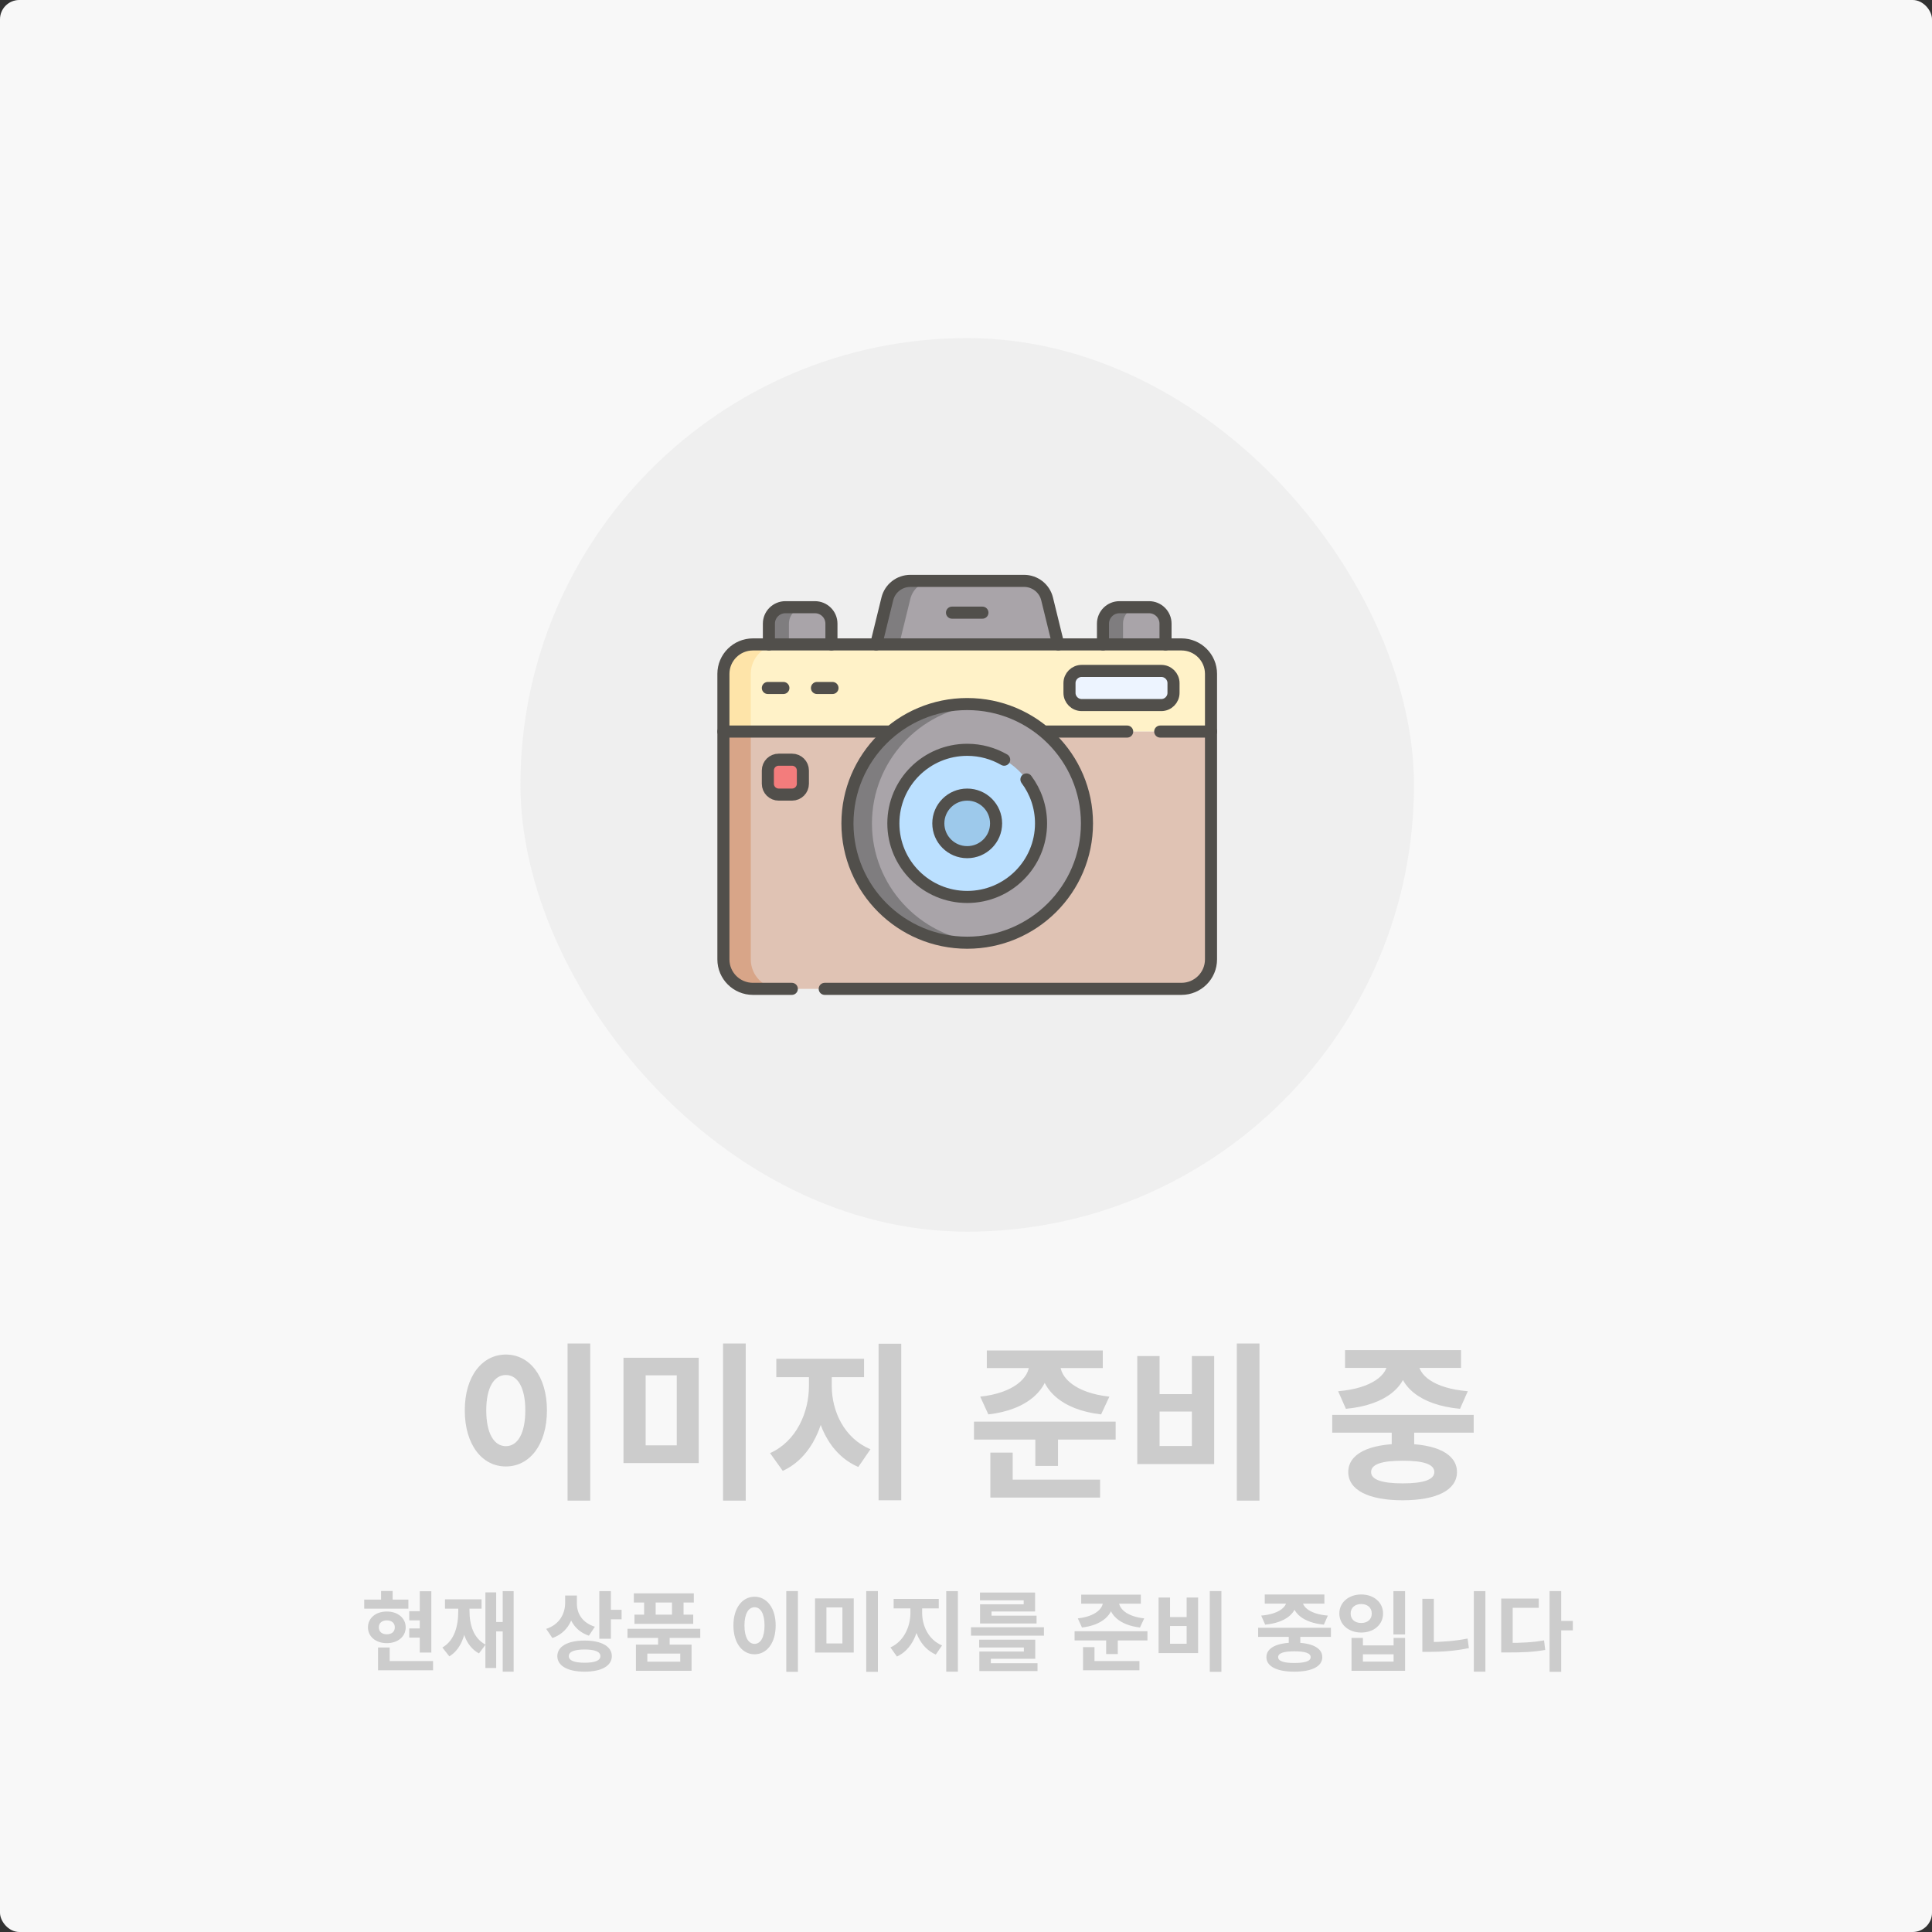 
<svg width="800" height="800" viewBox="0 0 800 800" fill="none" xmlns="http://www.w3.org/2000/svg">
<rect x="0" y="0" width="800" height="800" fill="#333333" stroke="none"/>
<rect width="800" height="800" rx="8" fill="#F8F8F8"/>
<rect x="215.5" y="140" width="370" height="370" rx="185" fill="#EFEFEF"/>
<path d="M438.196 266.839H362.8L367.423 247.984C368.495 243.608 372.428 240.532 376.949 240.532H424.046C428.564 240.532 432.5 243.608 433.573 247.984L438.196 266.839Z" fill="#A9A4A9"/>
<path d="M386.476 240.536H376.949C372.432 240.536 368.495 243.612 367.423 247.988L362.8 266.843H372.326L376.949 247.988C378.022 243.616 381.954 240.536 386.476 240.536Z" fill="#7F7D7F"/>
<path d="M501.453 302.925V279.035C501.453 272.299 495.973 266.843 489.217 266.843H311.783C305.023 266.843 299.547 272.303 299.547 279.035V302.925H501.453Z" fill="#FFF2C8"/>
<path d="M299.547 302.925V397.272C299.547 404.007 305.027 409.464 311.783 409.464H489.213C495.973 409.464 501.449 404.003 501.449 397.272V302.925H299.547Z" fill="#E0C3B4"/>
<path d="M323.126 266.838H311.783C305.023 266.838 299.547 272.299 299.547 279.03V302.921H310.885V279.03C310.885 272.295 316.366 266.838 323.122 266.838H323.126Z" fill="#FEE4A9"/>
<path d="M310.889 397.272V302.925H299.547V397.272C299.547 404.007 305.027 409.464 311.783 409.464H323.126C316.366 409.464 310.889 404.003 310.889 397.272Z" fill="#D8A588"/>
<path d="M344.279 266.839H318.385V258.241C318.385 254.481 321.444 251.429 325.222 251.429H337.446C341.22 251.429 344.279 254.477 344.279 258.237V266.835V266.839Z" fill="#A9A4A9"/>
<path d="M482.615 266.839H456.721V258.241C456.721 254.481 459.78 251.429 463.558 251.429H475.782C479.556 251.429 482.619 254.477 482.619 258.237V266.835L482.615 266.839Z" fill="#A9A4A9"/>
<path d="M333.518 251.433H325.218C321.444 251.433 318.381 254.481 318.381 258.241V266.839H326.681V258.241C326.681 254.481 329.74 251.429 333.514 251.429L333.518 251.433Z" fill="#7F7D7F"/>
<path d="M471.854 251.433H463.554C459.78 251.433 456.717 254.481 456.717 258.241V266.839H465.016V258.241C465.016 254.481 468.076 251.429 471.85 251.429L471.854 251.433Z" fill="#7F7D7F"/>
<path d="M400.5 390.358C427.888 390.358 450.091 368.236 450.091 340.947C450.091 313.657 427.888 291.535 400.5 291.535C373.112 291.535 350.909 313.657 350.909 340.947C350.909 368.236 373.112 390.358 400.5 390.358Z" fill="#A9A4A9"/>
<path d="M361.057 340.946C361.057 315.364 380.569 294.323 405.574 291.794C403.904 291.624 402.214 291.539 400.5 291.539C373.111 291.539 350.909 313.66 350.909 340.95C350.909 368.241 373.111 390.362 400.5 390.362C402.214 390.362 403.904 390.277 405.574 390.107C380.569 387.573 361.057 366.533 361.057 340.95V340.946Z" fill="#7F7D7F"/>
<path d="M400.5 371.41C417.386 371.41 431.075 357.771 431.075 340.946C431.075 324.122 417.386 310.482 400.5 310.482C383.614 310.482 369.926 324.122 369.926 340.946C369.926 357.771 383.614 371.41 400.5 371.41Z" fill="#BBE0FF"/>
<path d="M400.5 352.863C407.105 352.863 412.46 347.528 412.46 340.946C412.46 334.365 407.105 329.029 400.5 329.029C393.895 329.029 388.54 334.365 388.54 340.946C388.54 347.528 393.895 352.863 400.5 352.863Z" fill="#9DC9EB"/>
<path d="M327.964 329.026H322.443C319.961 329.026 317.95 327.022 317.95 324.549V319.048C317.95 316.574 319.961 314.571 322.443 314.571H327.964C330.446 314.571 332.457 316.574 332.457 319.048V324.549C332.457 327.022 330.446 329.026 327.964 329.026Z" fill="#F37C7C"/>
<path d="M480.852 291.952H447.926C445.122 291.952 442.852 289.689 442.852 286.896V282.868C442.852 280.075 445.122 277.812 447.926 277.812H480.852C483.655 277.812 485.926 280.075 485.926 282.868V286.896C485.926 289.689 483.655 291.952 480.852 291.952Z" fill="#EDF4FF"/>
<path d="M400.5 352.863C407.105 352.863 412.46 347.528 412.46 340.946C412.46 334.365 407.105 329.029 400.5 329.029C393.895 329.029 388.54 334.365 388.54 340.946C388.54 347.528 393.895 352.863 400.5 352.863Z" stroke="#514F4B" stroke-width="5" stroke-linecap="round" stroke-linejoin="round"/>
<path d="M501.453 302.925V279.035C501.453 272.299 495.973 266.843 489.217 266.843H311.783C305.023 266.843 299.547 272.303 299.547 279.035V302.925" stroke="#514F4B" stroke-width="5" stroke-linecap="round" stroke-linejoin="round"/>
<path d="M466.735 302.925H433.122" stroke="#514F4B" stroke-width="5" stroke-linecap="round" stroke-linejoin="round"/>
<path d="M341.5 409.464H489.213C495.973 409.464 501.449 404.003 501.449 397.272V302.925H480.421" stroke="#514F4B" stroke-width="5" stroke-linecap="round" stroke-linejoin="round"/>
<path d="M367.854 302.925H299.547V397.272C299.547 404.007 305.027 409.464 311.783 409.464H327.875" stroke="#514F4B" stroke-width="5" stroke-linecap="round" stroke-linejoin="round"/>
<path d="M318.385 266.839V258.241C318.385 254.481 321.444 251.429 325.222 251.429H337.446C341.22 251.429 344.279 254.477 344.279 258.237V266.835" stroke="#514F4B" stroke-width="5" stroke-linecap="round" stroke-linejoin="round"/>
<path d="M456.721 266.839V258.241C456.721 254.481 459.78 251.429 463.558 251.429H475.782C479.556 251.429 482.619 254.477 482.619 258.237V266.835" stroke="#514F4B" stroke-width="5" stroke-linecap="round" stroke-linejoin="round"/>
<path d="M425.026 322.755C428.824 327.831 431.071 334.126 431.071 340.946C431.071 357.769 417.384 371.41 400.496 371.41C383.608 371.41 369.922 357.773 369.922 340.946C369.922 324.12 383.608 310.482 400.496 310.482C406.074 310.482 411.303 311.972 415.804 314.571" stroke="#514F4B" stroke-width="5" stroke-linecap="round" stroke-linejoin="round"/>
<path d="M400.5 390.358C427.888 390.358 450.091 368.236 450.091 340.947C450.091 313.657 427.888 291.535 400.5 291.535C373.112 291.535 350.909 313.657 350.909 340.947C350.909 368.236 373.112 390.358 400.5 390.358Z" stroke="#514F4B" stroke-width="5" stroke-linecap="round" stroke-linejoin="round"/>
<path d="M317.95 284.88H324.381" stroke="#514F4B" stroke-width="5" stroke-linecap="round" stroke-linejoin="round"/>
<path d="M338.287 284.88H344.718" stroke="#514F4B" stroke-width="5" stroke-linecap="round" stroke-linejoin="round"/>
<path d="M480.852 291.952H447.926C445.122 291.952 442.852 289.689 442.852 286.896V282.868C442.852 280.075 445.122 277.812 447.926 277.812H480.852C483.655 277.812 485.926 280.075 485.926 282.868V286.896C485.926 289.689 483.655 291.952 480.852 291.952Z" stroke="#514F4B" stroke-width="5" stroke-linecap="round" stroke-linejoin="round"/>
<path d="M362.804 266.839L367.427 247.984C368.499 243.608 372.432 240.532 376.953 240.532H424.05C428.567 240.532 432.504 243.608 433.577 247.984L438.2 266.839" stroke="#514F4B" stroke-width="5" stroke-linecap="round" stroke-linejoin="round"/>
<path d="M394.199 253.687H406.801" stroke="#514F4B" stroke-width="5" stroke-linecap="round" stroke-linejoin="round"/>
<path d="M327.964 329.026H322.443C319.961 329.026 317.95 327.022 317.95 324.549V319.048C317.95 316.574 319.961 314.571 322.443 314.571H327.964C330.446 314.571 332.457 316.574 332.457 319.048V324.549C332.457 327.022 330.446 329.026 327.964 329.026Z" stroke="#514F4B" stroke-width="5" stroke-linecap="round" stroke-linejoin="round"/>
<path d="M235.016 556.34H244.396V621.37H235.016V556.34ZM209.466 560.89C219.266 560.89 226.476 569.85 226.476 583.99C226.476 598.27 219.266 607.23 209.466 607.23C199.666 607.23 192.456 598.27 192.456 583.99C192.456 569.85 199.666 560.89 209.466 560.89ZM209.466 569.36C204.636 569.36 201.346 574.47 201.346 583.99C201.346 593.65 204.636 598.83 209.466 598.83C214.296 598.83 217.516 593.65 217.516 583.99C217.516 574.47 214.296 569.36 209.466 569.36ZM258.18 562.22H289.33V605.83H258.18V562.22ZM280.23 569.5H267.35V598.48H280.23V569.5ZM299.41 556.34H308.79V621.37H299.41V556.34ZM334.965 566.63H342.385V573.91C342.385 588.89 336.295 603.52 324.115 609.05L318.865 601.7C329.715 596.87 334.965 584.9 334.965 573.91V566.63ZM337.065 566.63H344.415V573.91C344.415 584.41 349.595 595.61 360.445 600.09L355.405 607.44C343.085 602.12 337.065 588.33 337.065 573.91V566.63ZM321.455 562.64H357.785V570.27H321.455V562.64ZM363.805 556.41H373.185V621.23H363.805V556.41ZM426.19 563.27H434.45V564.81C434.45 575.1 425.77 583.78 409.25 585.67L405.89 578.32C419.96 576.78 426.19 570.41 426.19 564.81V563.27ZM430.74 563.27H439V564.81C439 570.48 445.3 576.78 459.37 578.32L455.94 585.67C439.49 583.78 430.74 575.17 430.74 564.81V563.27ZM408.62 559.21H456.64V566.49H408.62V559.21ZM403.3 588.68H461.96V596.1H403.3V588.68ZM428.71 593.37H438.09V607.02H428.71V593.37ZM410.09 612.69H455.52V620.11H410.09V612.69ZM410.09 601.49H419.33V615.28H410.09V601.49ZM512.145 556.34H521.525V621.37H512.145V556.34ZM470.915 561.52H480.155V577.27H493.525V561.52H502.765V606.25H470.915V561.52ZM480.155 584.48V598.76H493.525V584.48H480.155ZM576.28 588.96H585.59V600.37H576.28V588.96ZM551.64 585.88H610.23V593.23H551.64V585.88ZM580.83 597.85C594.83 597.85 603.3 602.05 603.3 609.54C603.3 617.03 594.83 621.23 580.83 621.23C566.76 621.23 558.29 617.03 558.29 609.54C558.29 602.05 566.76 597.85 580.83 597.85ZM580.83 604.85C572.15 604.85 567.74 606.32 567.74 609.54C567.74 612.69 572.15 614.23 580.83 614.23C589.51 614.23 593.92 612.69 593.92 609.54C593.92 606.32 589.51 604.85 580.83 604.85ZM574.53 562.5H582.79V564.11C582.79 573.84 574.04 581.82 557.31 583.36L554.09 576.08C568.3 574.89 574.53 569.15 574.53 564.11V562.5ZM579.08 562.5H587.34V564.11C587.34 569.22 593.5 574.89 607.78 576.08L604.56 583.36C587.9 581.82 579.08 573.91 579.08 564.11V562.5ZM556.96 559.07H604.98V566.42H556.96V559.07Z" fill="#CCCCCC"/>
<path d="M173.818 658.904H178.606V684.284H173.818V658.904ZM169.462 667.148H175.618V670.964H169.462V667.148ZM169.462 674.312H175.618V678.092H169.462V674.312ZM150.814 662.36H169.102V666.104H150.814V662.36ZM160.174 667.292C164.71 667.292 167.986 669.992 167.986 673.844C167.986 677.696 164.71 680.396 160.174 680.396C155.638 680.396 152.362 677.696 152.362 673.844C152.362 669.992 155.638 667.292 160.174 667.292ZM160.174 670.964C158.23 670.964 156.862 672.008 156.862 673.844C156.862 675.716 158.23 676.724 160.174 676.724C162.118 676.724 163.486 675.716 163.486 673.844C163.486 672.008 162.118 670.964 160.174 670.964ZM157.798 658.796H162.586V664.664H157.798V658.796ZM156.538 687.812H179.326V691.628H156.538V687.812ZM156.538 682.196H161.362V689.576H156.538V682.196ZM208.159 658.868H212.695V692.204H208.159V658.868ZM204.163 671.648H209.707V675.536H204.163V671.648ZM200.995 659.372H205.459V690.692H200.995V659.372ZM189.763 664.052H193.399V667.004C193.399 675.248 191.599 682.52 186.055 685.868L183.175 682.196C188.179 679.316 189.763 673.412 189.763 667.004V664.052ZM190.735 664.052H194.407V667.004C194.407 672.872 196.099 678.416 201.067 681.008L198.331 684.644C192.715 681.62 190.735 674.744 190.735 667.004V664.052ZM184.255 662.252H199.411V666.104H184.255V662.252ZM234.021 660.668H237.945V663.62C237.945 670.244 235.065 676.076 228.729 678.272L226.173 674.492C231.753 672.62 234.021 668.156 234.021 663.62V660.668ZM234.993 660.668H238.881V664.088C238.881 668.084 241.113 671.972 246.333 673.592L243.849 677.3C237.837 675.284 234.993 670.1 234.993 664.088V660.668ZM248.169 658.868H252.957V678.56H248.169V658.868ZM251.625 666.572H257.385V670.532H251.625V666.572ZM242.085 679.316C248.997 679.316 253.353 681.728 253.353 685.76C253.353 689.828 248.997 692.204 242.085 692.204C235.137 692.204 230.781 689.828 230.781 685.76C230.781 681.728 235.137 679.316 242.085 679.316ZM242.085 683.024C237.837 683.024 235.533 683.924 235.533 685.76C235.533 687.632 237.837 688.496 242.085 688.496C246.333 688.496 248.601 687.632 248.601 685.76C248.601 683.924 246.333 683.024 242.085 683.024ZM272.503 677.192H277.291V682.268H272.503V677.192ZM259.831 674.456H289.963V678.236H259.831V674.456ZM262.459 659.768H287.299V663.584H262.459V659.768ZM262.711 668.588H287.047V672.404H262.711V668.588ZM266.707 661.172H271.495V671.072H266.707V661.172ZM278.263 661.172H283.051V671.072H278.263V661.172ZM263.323 681.008H286.363V691.844H263.323V681.008ZM281.683 684.716H268.039V688.064H281.683V684.716ZM325.581 658.832H330.405V692.276H325.581V658.832ZM312.441 661.172C317.481 661.172 321.189 665.78 321.189 673.052C321.189 680.396 317.481 685.004 312.441 685.004C307.401 685.004 303.693 680.396 303.693 673.052C303.693 665.78 307.401 661.172 312.441 661.172ZM312.441 665.528C309.957 665.528 308.265 668.156 308.265 673.052C308.265 678.02 309.957 680.684 312.441 680.684C314.925 680.684 316.581 678.02 316.581 673.052C316.581 668.156 314.925 665.528 312.441 665.528ZM337.494 661.856H353.514V684.284H337.494V661.856ZM348.834 665.6H342.21V680.504H348.834V665.6ZM358.698 658.832H363.522V692.276H358.698V658.832ZM376.984 664.124H380.8V667.868C380.8 675.572 377.668 683.096 371.404 685.94L368.704 682.16C374.284 679.676 376.984 673.52 376.984 667.868V664.124ZM378.064 664.124H381.844V667.868C381.844 673.268 384.508 679.028 390.088 681.332L387.496 685.112C381.16 682.376 378.064 675.284 378.064 667.868V664.124ZM370.036 662.072H388.72V665.996H370.036V662.072ZM391.816 658.868H396.64V692.204H391.816V658.868ZM402.073 673.808H432.277V677.3H402.073V673.808ZM405.457 678.956H428.677V686.876H410.281V689.72H405.529V683.852H423.961V682.196H405.457V678.956ZM405.529 688.712H429.613V691.952H405.529V688.712ZM405.781 659.444H428.605V667.292H410.569V670.028H405.817V664.304H423.889V662.648H405.781V659.444ZM405.817 669.02H429.217V672.26H405.817V669.02ZM456.735 662.396H460.983V663.188C460.983 668.48 456.519 672.944 448.023 673.916L446.295 670.136C453.531 669.344 456.735 666.068 456.735 663.188V662.396ZM459.075 662.396H463.323V663.188C463.323 666.104 466.563 669.344 473.799 670.136L472.035 673.916C463.575 672.944 459.075 668.516 459.075 663.188V662.396ZM447.699 660.308H472.395V664.052H447.699V660.308ZM444.963 675.464H475.131V679.28H444.963V675.464ZM458.031 677.876H462.855V684.896H458.031V677.876ZM448.455 687.812H471.819V691.628H448.455V687.812ZM448.455 682.052H453.207V689.144H448.455V682.052ZM500.941 658.832H505.765V692.276H500.941V658.832ZM479.737 661.496H484.489V669.596H491.365V661.496H496.117V684.5H479.737V661.496ZM484.489 673.304V680.648H491.365V673.304H484.489ZM533.643 675.608H538.431V681.476H533.643V675.608ZM520.971 674.024H551.103V677.804H520.971V674.024ZM535.983 680.18C543.183 680.18 547.539 682.34 547.539 686.192C547.539 690.044 543.183 692.204 535.983 692.204C528.747 692.204 524.391 690.044 524.391 686.192C524.391 682.34 528.747 680.18 535.983 680.18ZM535.983 683.78C531.519 683.78 529.251 684.536 529.251 686.192C529.251 687.812 531.519 688.604 535.983 688.604C540.447 688.604 542.715 687.812 542.715 686.192C542.715 684.536 540.447 683.78 535.983 683.78ZM532.743 662H536.991V662.828C536.991 667.832 532.491 671.936 523.887 672.728L522.231 668.984C529.539 668.372 532.743 665.42 532.743 662.828V662ZM535.083 662H539.331V662.828C539.331 665.456 542.499 668.372 549.843 668.984L548.187 672.728C539.619 671.936 535.083 667.868 535.083 662.828V662ZM523.707 660.236H548.403V664.016H523.707V660.236ZM576.984 658.868H581.808V676.796H576.984V658.868ZM559.632 678.236H564.348V681.332H577.056V678.236H581.808V691.844H559.632V678.236ZM564.348 685.004V688.028H577.056V685.004H564.348ZM563.664 660.236C568.848 660.236 572.7 663.512 572.7 668.12C572.7 672.728 568.848 676.004 563.664 676.004C558.48 676.004 554.592 672.728 554.592 668.12C554.592 663.512 558.48 660.236 563.664 660.236ZM563.664 664.196C561.108 664.196 559.272 665.672 559.272 668.12C559.272 670.604 561.108 672.044 563.664 672.044C566.184 672.044 568.02 670.604 568.02 668.12C568.02 665.672 566.184 664.196 563.664 664.196ZM610.282 658.868H615.07V692.204H610.282V658.868ZM588.97 662.036H593.722V682.736H588.97V662.036ZM588.97 679.928H591.922C596.782 679.928 602.182 679.568 607.69 678.488L608.23 682.448C602.506 683.636 596.998 683.996 591.922 683.996H588.97V679.928ZM641.635 658.832H646.459V692.276H641.635V658.832ZM645.379 671.18H651.283V675.104H645.379V671.18ZM621.619 680.288H624.427C630.043 680.288 634.471 680.108 639.367 679.244L639.835 683.204C634.795 684.104 630.223 684.248 624.427 684.248H621.619V680.288ZM621.619 661.928H637.171V665.78H626.371V682.196H621.619V661.928Z" fill="#CCCCCC"/>
</svg>

